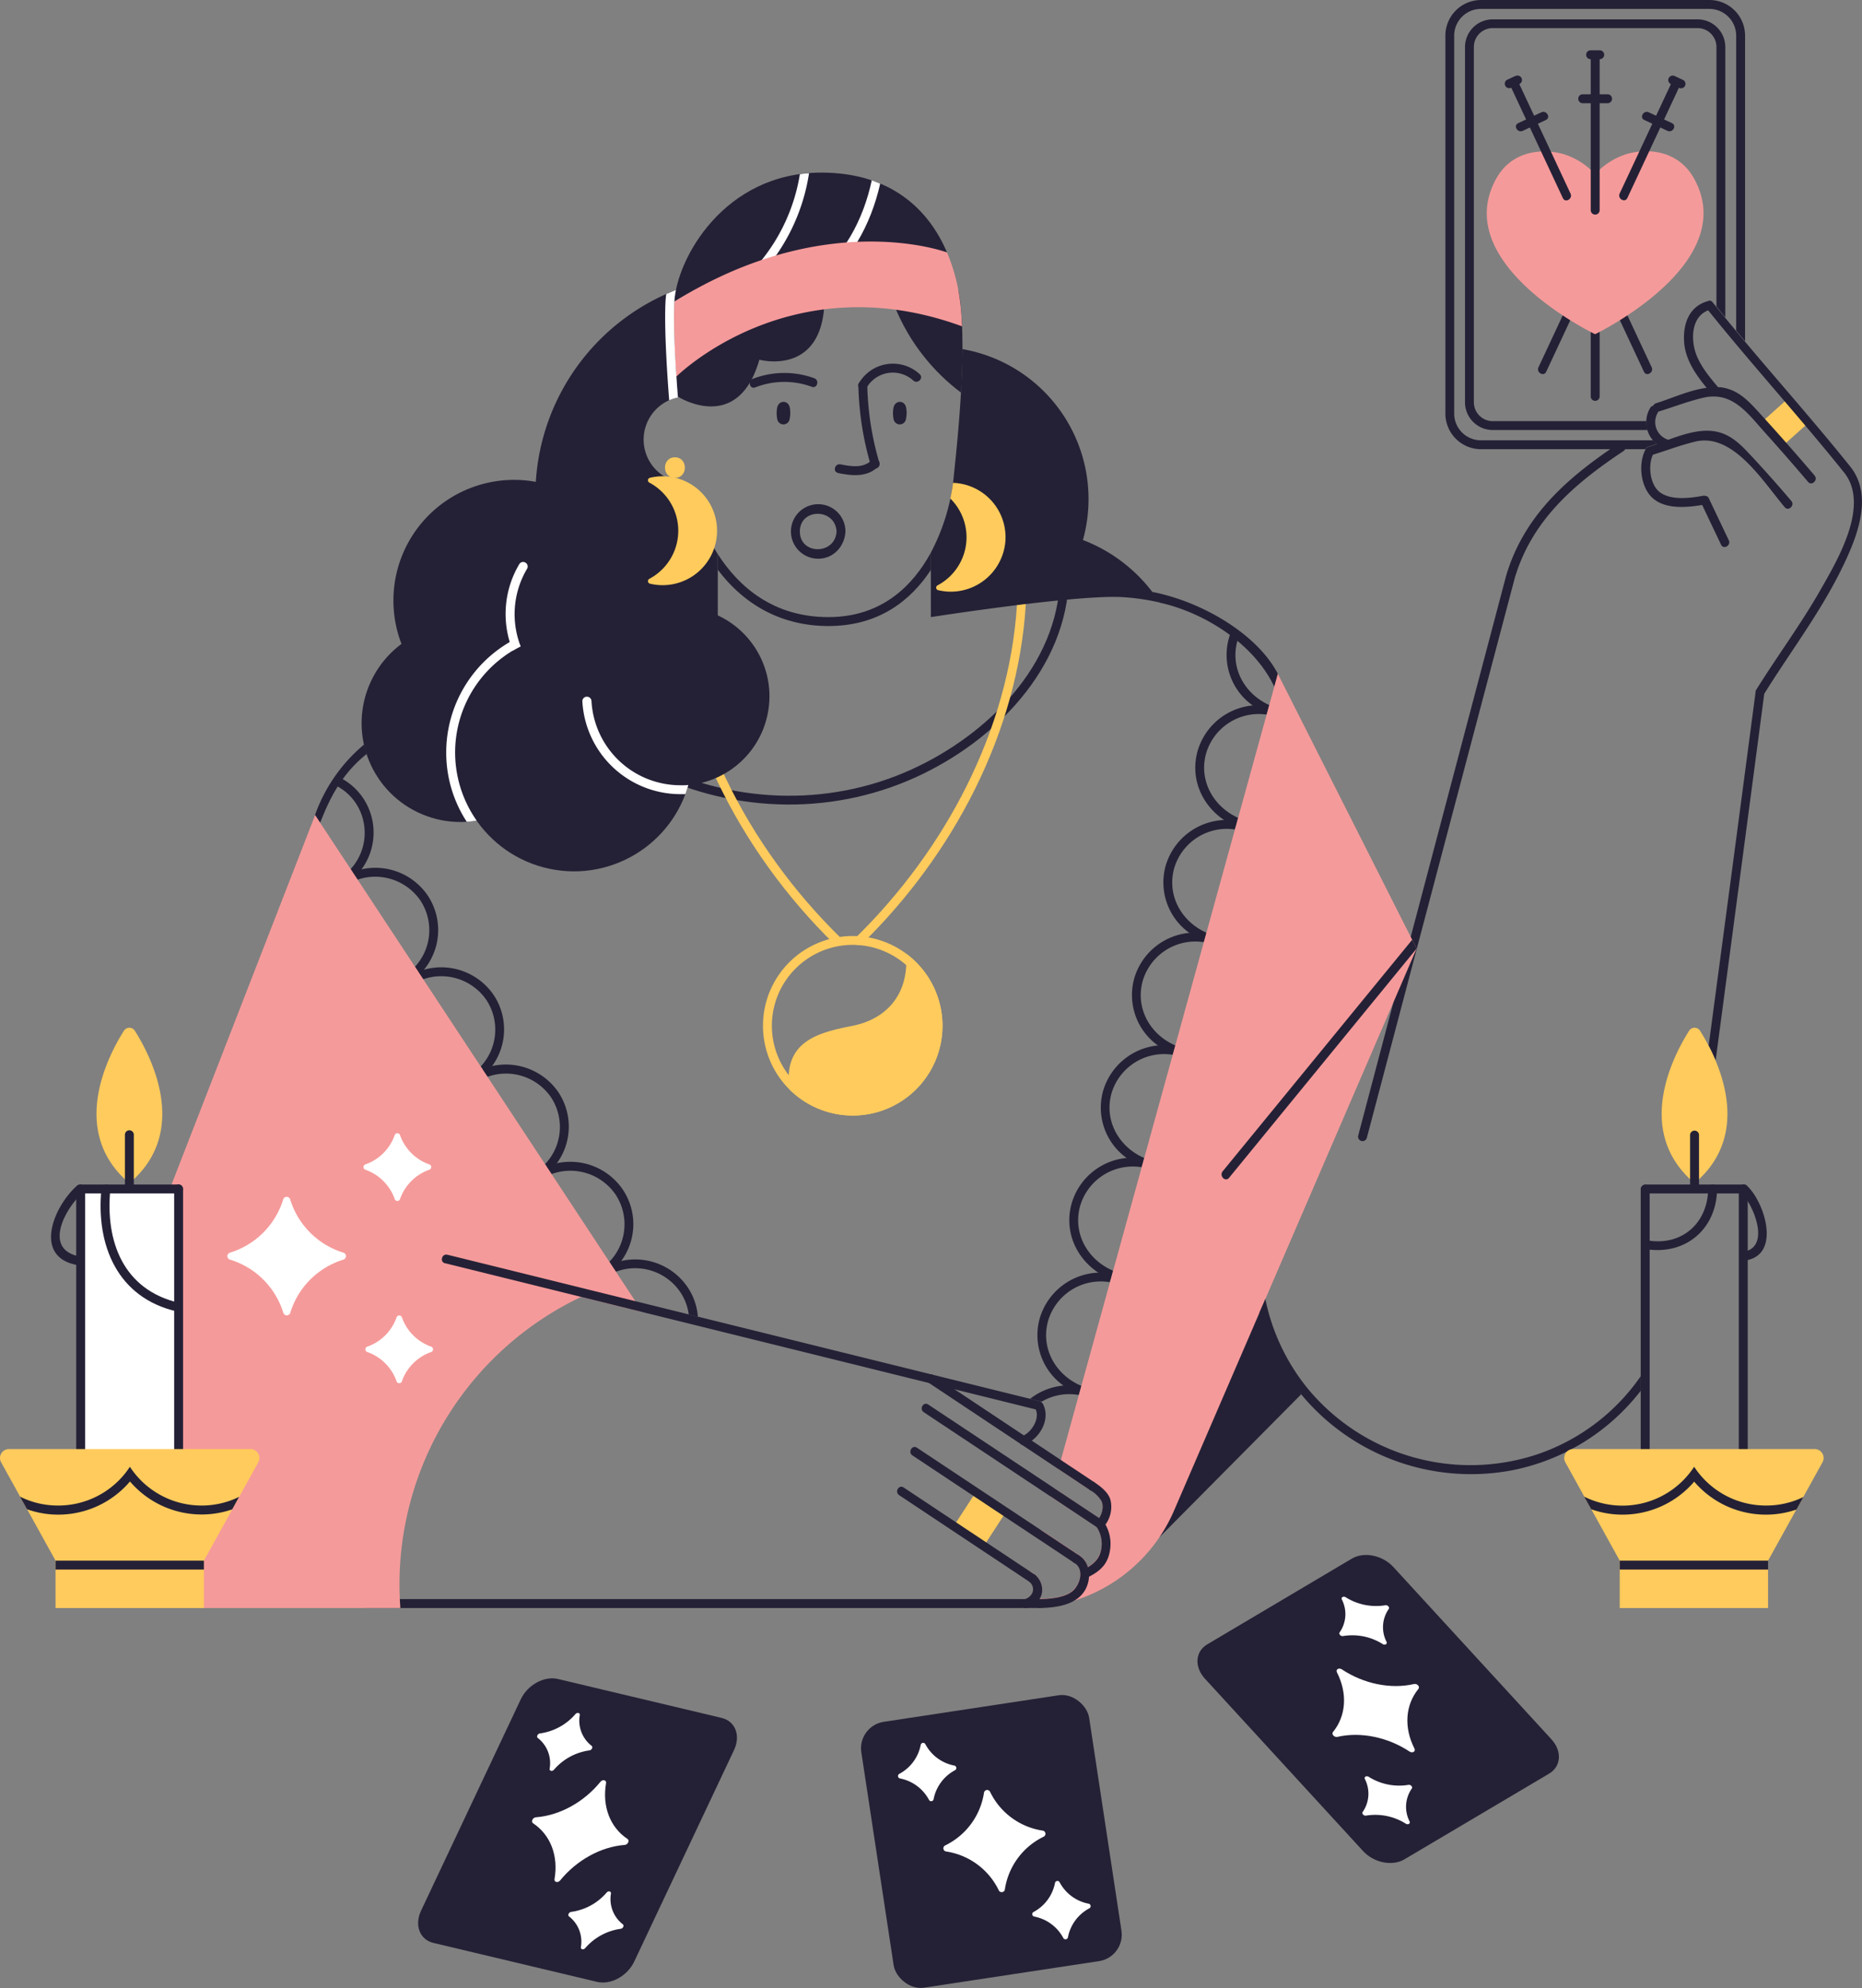 <svg xmlns="http://www.w3.org/2000/svg" viewBox="0 0 577.31 616.35"><rect x="0" y="0" width="577.31" height="616.35" fill="#808080" stroke="none"/><defs><style>.cls-1{fill:#242136;}.cls-2{fill:#f59a9a;}.cls-3{fill:#fff;}.cls-4{fill:#ffcb5c;}</style></defs><g id="Layer_2" data-name="Layer 2"><g id="Layer_4" data-name="Layer 4"><path class="cls-1" d="M500.71,63.16Q488.86,88.53,477,113.87c-.75,1.61,1.64,3,2.39,1.4L503.1,64.56c.75-1.6-1.63-3-2.39-1.4Z"/><path class="cls-1" d="M486,64.56l23.71,50.71c.75,1.61,3.14.21,2.39-1.4q-11.86-25.35-23.71-50.71c-.76-1.61-3.14-.21-2.39,1.4Z"/><path class="cls-1" d="M493.2,69.11V123a1.39,1.39,0,0,0,2.77,0V69.11a1.39,1.39,0,0,0-2.77,0Z"/><path class="cls-2" d="M525.18,55.24c-4.89-8.71-14.47-9.44-21.12-7.4A22.38,22.38,0,0,0,494.57,54a22.23,22.23,0,0,0-9.48-6.12c-6.65-2-16.23-1.31-21.13,7.4-14.75,26.29,29.85,48,30.61,48.33h0C495.34,103.21,539.94,81.53,525.18,55.24Z"/><path class="cls-1" d="M518.24,25.69,502.17,60c-.74,1.6,1.64,3,2.39,1.39q8-17.18,16.06-34.35c.75-1.6-1.63-3-2.38-1.39Z"/><path class="cls-1" d="M509.83,37.2,517,40.57c1.6.74,3-1.64,1.4-2.39l-7.2-3.36c-1.6-.75-3,1.63-1.39,2.38Z"/><path class="cls-1" d="M517.93,26l2.57,1.2a1.41,1.41,0,0,0,1.89-.5,1.39,1.39,0,0,0-.5-1.89l-2.57-1.2a1.42,1.42,0,0,0-1.89.5,1.39,1.39,0,0,0,.5,1.89Z"/><path class="cls-1" d="M468.51,27.08q8,17.18,16.06,34.35c.75,1.61,3.13.21,2.38-1.39q-8-17.17-16.06-34.35c-.75-1.62-3.13-.21-2.38,1.39Z"/><path class="cls-1" d="M477.9,34.82l-7.19,3.36c-1.61.75-.2,3.14,1.4,2.39l7.19-3.37c1.61-.75.21-3.13-1.4-2.38Z"/><path class="cls-1" d="M469.81,23.56l-2.57,1.2a1.38,1.38,0,1,0,1.39,2.39L471.2,26a1.38,1.38,0,0,0-1.39-2.39Z"/><path class="cls-1" d="M493.2,18.1V65.26a1.39,1.39,0,0,0,2.77,0V18.1a1.39,1.39,0,0,0-2.77,0Z"/><path class="cls-1" d="M490.6,32h7.94a1.39,1.39,0,0,0,0-2.77H490.6a1.39,1.39,0,0,0,0,2.77Z"/><path class="cls-1" d="M493.17,18.35H496a1.38,1.38,0,0,0,0-2.76h-2.83a1.38,1.38,0,0,0,0,2.76Z"/><path class="cls-1" d="M530,0h-70.8a11.06,11.06,0,0,0-11.06,11.06V128.22a11.06,11.06,0,0,0,11.06,11.05h51a.33.33,0,0,1,.07-.13,1.21,1.21,0,0,1,.91-.67c.83-.26,1.67-.55,2.54-.85a8.73,8.73,0,0,1-1.16-1.11h-53.4a8.29,8.29,0,0,1-8.29-8.29V11.06a8.3,8.3,0,0,1,8.29-8.3H530a8.32,8.32,0,0,1,8.3,8.3v91.42c.91,1.11,1.83,2.21,2.76,3.32V11.06A11.06,11.06,0,0,0,530,0Z"/><path class="cls-1" d="M526.33,6h-63.5a8.6,8.6,0,0,0-8.61,8.59V124.71a8.61,8.61,0,0,0,8.61,8.61h48a8.21,8.21,0,0,1-.34-2.75H462.83a5.86,5.86,0,0,1-5.86-5.86V14.55a5.85,5.85,0,0,1,5.86-5.84h63.5a5.86,5.86,0,0,1,5.85,5.84V95q1.35,1.73,2.75,3.4V14.55A8.6,8.6,0,0,0,526.33,6Z"/><rect class="cls-1" x="271.64" y="529.24" width="71.44" height="83.37" rx="8.29" transform="translate(-82.17 52.57) rotate(-8.63)"/><path class="cls-3" d="M320.45,592.77a13,13,0,0,0,6.65-9,.77.77,0,0,1,1.43-.22,12.93,12.93,0,0,0,9,6.65.77.77,0,0,1,.22,1.43,12.92,12.92,0,0,0-6.64,9,.77.77,0,0,1-1.43.21,13,13,0,0,0-9-6.65A.76.76,0,0,1,320.45,592.77Z"/><path class="cls-3" d="M293,572.16a21.76,21.76,0,0,0,12.09-16.41,1,1,0,0,1,1.86-.28,21.69,21.69,0,0,0,16.39,12.08,1,1,0,0,1,.28,1.86,21.76,21.76,0,0,0-12.07,16.41,1,1,0,0,1-1.86.28A21.72,21.72,0,0,0,293.25,574,1,1,0,0,1,293,572.16Z"/><path class="cls-3" d="M296.11,548.81a13,13,0,0,0-6.65,9,.76.76,0,0,1-1.42.21,13,13,0,0,0-9-6.65.76.76,0,0,1-.21-1.42,13,13,0,0,0,6.64-9,.77.77,0,0,1,1.43-.22,12.91,12.91,0,0,0,9,6.65A.77.77,0,0,1,296.11,548.81Z"/><path class="cls-1" d="M185.14,614.44l-50.76-12.08c-4.23-1-5.95-5.47-3.83-10l30.91-65.52c2.12-4.49,7.28-7.32,11.52-6.31l50.75,12.07c4.24,1,6,5.47,3.84,10l-30.92,65.52C194.53,612.62,189.38,615.44,185.14,614.44Z"/><path class="cls-3" d="M177.1,592.74a17.61,17.61,0,0,0,11-6c.53-.61,1.43-.4,1.33.32a9.9,9.9,0,0,0,3.66,9.52c.52.38.07,1.33-.66,1.41a17.73,17.73,0,0,0-11,6c-.53.61-1.42.4-1.33-.32a9.87,9.87,0,0,0-3.67-9.52C175.92,593.78,176.37,592.83,177.1,592.74Z"/><path class="cls-3" d="M166.16,563.41c7.34-.55,14.88-4.68,20-11,.7-.85,1.91-.56,1.75.42-1.25,7.21,1.26,13.73,6.65,17.3.73.49.12,1.77-.88,1.85-7.32.55-14.86,4.68-20,11-.7.85-1.91.56-1.75-.42,1.25-7.21-1.26-13.73-6.66-17.3C164.56,564.77,165.17,563.48,166.16,563.41Z"/><path class="cls-3" d="M182.75,542.67a17.68,17.68,0,0,0-11,6c-.53.61-1.43.4-1.34-.32a9.86,9.86,0,0,0-3.66-9.52c-.51-.38-.06-1.33.67-1.42a17.66,17.66,0,0,0,11-6c.54-.61,1.43-.4,1.34.31a9.89,9.89,0,0,0,3.66,9.53C183.93,541.64,183.48,542.59,182.75,542.67Z"/><path class="cls-1" d="M435.42,576.46l44.89-26.59c3.74-2.22,4.06-7,.7-10.65l-49-53.4c-3.35-3.66-9.11-4.83-12.86-2.61L374.3,509.8c-3.75,2.22-4.06,7-.71,10.65l49,53.4C425.91,577.51,431.67,578.68,435.42,576.46Z"/><path class="cls-3" d="M436.66,553.36a17.67,17.67,0,0,1-12.3-2.5c-.69-.42-1.49,0-1.18.7a9.92,9.92,0,0,1-.67,10.18c-.38.52.33,1.29,1.05,1.15a17.72,17.72,0,0,1,12.3,2.5c.69.43,1.48,0,1.18-.69a9.91,9.91,0,0,1,.68-10.19C438.1,554,437.38,553.22,436.66,553.36Z"/><path class="cls-3" d="M438.4,522.1c-7.17,1.66-15.59-.05-22.35-4.54-.92-.61-2,0-1.54.91,3.33,6.52,2.87,13.49-1.22,18.5-.55.68.41,1.73,1.38,1.51,7.16-1.65,15.58.06,22.34,4.54.92.61,2,0,1.54-.91-3.32-6.52-2.86-13.49,1.23-18.51C440.34,522.92,439.38,521.87,438.4,522.1Z"/><path class="cls-3" d="M416.42,507.22a17.64,17.64,0,0,1,12.3,2.5c.69.42,1.48-.05,1.18-.7a9.87,9.87,0,0,1,.67-10.18c.38-.52-.33-1.3-1.06-1.16a17.69,17.69,0,0,1-12.3-2.5c-.69-.42-1.48.05-1.18.7a9.89,9.89,0,0,1-.67,10.19C415,506.58,415.69,507.36,416.42,507.22Z"/><polygon class="cls-1" points="359.43 476.64 403.41 432.3 394.92 416.86 388.97 398.15 359.43 476.64"/><rect class="cls-4" x="548.72" y="124.59" width="9.83" height="12.44" transform="translate(281.7 -368.86) rotate(48.15)"/><rect class="cls-4" x="298.28" y="464.69" width="11.19" height="12.44" transform="translate(305.55 -89.53) rotate(33.01)"/><path class="cls-1" d="M222.55,171.8v19.52s-52.94,15-82.29,27a37.4,37.4,0,0,1,25.87-68.93,68.36,68.36,0,0,1,43.44-59.49,23.89,23.89,0,0,0-.48,3.59c-.36,6.58.22,18.56,1.07,29.72a13.37,13.37,0,0,0,2.78,26.45h.37A74.41,74.41,0,0,0,222.55,171.8Z"/><path class="cls-1" d="M359.58,186.81a68.82,68.82,0,0,0-12.28-1.72c-15.18-.57-58.69,6.23-58.69,6.23v-20a64.19,64.19,0,0,0,7-22.54c.44-4.88,2.71-23.79,2.78-40.55a47.19,47.19,0,0,1,37.37,59.19A49.13,49.13,0,0,1,359.58,186.81Z"/><path class="cls-1" d="M502,137.4c-15.78,10.48-29.39,22.22-35,41-16.1,60.94-29.8,112.79-45.91,173.73a1.39,1.39,0,0,0,2.67.74c16.1-60.95,29.8-112.79,45.91-173.73,5.38-18,18.56-29.24,33.71-39.31C504.83,138.81,503.44,136.41,502,137.4Z"/><path class="cls-1" d="M317.69,447.9c4.6-1.81,8.09-7.72,5.77-12.47-.78-1.6-3.16-.2-2.39,1.39,1.47,3-1.29,7.31-4.11,8.42-1.64.64-.92,3.32.73,2.66Z"/><path class="cls-1" d="M329.69,429.56a19.76,19.76,0,0,0-10.31,4.12l3.59.88a16.77,16.77,0,0,1,11.51-2.07l.06-.19.68-2.49A18.39,18.39,0,0,0,329.69,429.56Z"/><path class="cls-1" d="M340.48,394.56h0a19.71,19.71,0,0,0-18.13,14.23,19.2,19.2,0,0,0,7.35,20.77,21.32,21.32,0,0,0,4.85,2.74l.68-2.49,0-.18c-7.82-3.29-12.67-11.5-10.27-20.11a17,17,0,0,1,19.12-12l.26-.91.48-1.75A19.08,19.08,0,0,0,340.48,394.56Z"/><path class="cls-1" d="M349.3,359a19.65,19.65,0,0,0-17.05,14.14c-2.38,8.58,1.38,16.79,8.22,21.39h0a21.43,21.43,0,0,0,3.9,2.09l.48-1.75.25-.92c-7.78-3.3-12.6-11.5-10.2-20.08a17,17,0,0,1,19-12l.05-.22.68-2.45A18.82,18.82,0,0,0,349.3,359Z"/><path class="cls-1" d="M359,324.12A19.7,19.7,0,0,0,342,338.27,19.21,19.21,0,0,0,349.3,359a21.77,21.77,0,0,0,4.71,2.68l.68-2.45.07-.22c-7.74-3.33-12.52-11.5-10.15-20a17,17,0,0,1,19-12l.07-.24.68-2.43A18.64,18.64,0,0,0,359,324.12Z"/><path class="cls-1" d="M368.73,289.22a19.68,19.68,0,0,0-17.07,14.14A19.21,19.21,0,0,0,359,324.12a21.33,21.33,0,0,0,4.63,2.65l.68-2.43.07-.24h0c-7.72-3.33-12.46-11.47-10.08-20a17,17,0,0,1,18.91-12l.07-.25.66-2.4A18.47,18.47,0,0,0,368.73,289.22Z"/><path class="cls-1" d="M379.53,254.22h0a19.73,19.73,0,0,0-18.13,14.23,19.22,19.22,0,0,0,7.35,20.77,21.73,21.73,0,0,0,4.58,2.61l.66-2.4.07-.27c-7.67-3.37-12.36-11.48-10-20a17,17,0,0,1,18.82-12l.28-1,.45-1.69A18.59,18.59,0,0,0,379.53,254.22Z"/><path class="cls-1" d="M393.44,218.87l-.66,2.39-.07.29a17,17,0,0,0-18.75,12c-2.37,8.47,2.29,16.57,9.92,20l-.28,1-.45,1.69a21,21,0,0,1-3.62-2h0c-6.84-4.6-10.6-12.81-8.22-21.39a19.68,19.68,0,0,1,17.07-14.14A18.86,18.86,0,0,1,393.44,218.87Z"/><path class="cls-1" d="M393.53,218.58l-.09.29-.66,2.39a21.28,21.28,0,0,1-4.42-2.57A19.21,19.21,0,0,1,381,197.92a15.84,15.84,0,0,1,.94-2.61c.81.45,1.61.95,2.39,1.45a13.35,13.35,0,0,0-.67,1.9C381.31,207.11,385.94,215.18,393.53,218.58Z"/><path class="cls-1" d="M210.88,400.53a16.23,16.23,0,0,1,2.66,7l2.84.7a19,19,0,0,0-3.11-9.05,19.63,19.63,0,0,0-20.63-8.24,18.8,18.8,0,0,0-3.22,1l1.05,1.59.48.75h0A16.9,16.9,0,0,1,210.88,400.53Z"/><path class="cls-1" d="M192.64,390.9a19.26,19.26,0,0,1-2.17,2.61l-1.05-1.59-.49-.73a16.73,16.73,0,0,0,1.93-20.84A17,17,0,0,0,171,364l-.53-.78-1-1.57a18.2,18.2,0,0,1,3.12-1A19.67,19.67,0,0,1,193.23,369,19.25,19.25,0,0,1,192.64,390.9Z"/><path class="cls-1" d="M173.21,338.75a19.73,19.73,0,0,0-20.62-8.25,18.07,18.07,0,0,0-3,1l1,1.52.54.83a16.94,16.94,0,0,1,19.71,6.34A16.75,16.75,0,0,1,169,360.91l.51.77,1,1.57a18.58,18.58,0,0,0,2.1-2.55A19.25,19.25,0,0,0,173.21,338.75Z"/><path class="cls-1" d="M152.59,330.5a21.47,21.47,0,0,1-2,2.48l-1-1.52-.54-.83A16.74,16.74,0,0,0,150.79,310a17,17,0,0,0-19.6-6.39l-1-1.5-.56-.85a16,16,0,0,1,1.84-.63,19.68,19.68,0,0,1,21.69,8A19.25,19.25,0,0,1,152.59,330.5Z"/><path class="cls-1" d="M131.48,300.59a16.15,16.15,0,0,1-1.28,1.48l-.56-.85-1-1.48a16.71,16.71,0,0,0,1.69-20.58,17,17,0,0,0-19.49-6.44l-.62-.93-.94-1.42a18.65,18.65,0,0,1,2.79-.85,19.63,19.63,0,0,1,20.63,8.24A19.32,19.32,0,0,1,131.48,300.59Z"/><path class="cls-1" d="M112.09,269.52a20.85,20.85,0,0,1-1.85,2.27l-.94-1.42-.6-.91A16.7,16.7,0,0,0,110.31,249a16.41,16.41,0,0,0-6.31-5.53c.57-.69,1.19-1.41,1.86-2.14a18.83,18.83,0,0,1,6.84,6.28A19.23,19.23,0,0,1,112.09,269.52Z"/><circle class="cls-1" cx="142.74" cy="224.21" r="30.62" transform="translate(-119.03 270.29) rotate(-67.5)"/><path class="cls-1" d="M113.65,233.79a12.41,12.41,0,0,0-.81-2.93A50.5,50.5,0,0,0,97.66,252.7l1.58,2.41C101.65,249.14,105.05,240.67,113.65,233.79Z"/><path class="cls-1" d="M396.2,208.91l-1.1,4c-6.52-13.67-22.08-23.11-35.5-26.06a26.16,26.16,0,0,1-2.35-3.34C372.67,186.5,389.82,196.58,396.2,208.91Z"/><path class="cls-1" d="M199,238.13c26.45,13.82,57.8,15.23,85.07,2.78,24.34-11.11,46.67-33.66,47.36-61.77,0-1.78-2.72-1.78-2.76,0-.67,27.14-22.57,48.72-46,59.39-26.33,12-56.77,10.55-82.29-2.78-1.57-.83-3,1.56-1.39,2.38Z"/><path class="cls-4" d="M318.05,187.29c-2.38,39.79-22.58,77.77-50.81,105.36-1.27,1.24-3.22-.71-1.94-1.95,27.6-27,47.51-64.13,50-103.08Z"/><path class="cls-4" d="M260.59,290.7c-28.75-28.13-49.16-67.23-50.19-107.94-.05-1.78-2.81-1.79-2.77,0,1.06,41.43,21.73,81.25,51,109.89,1.28,1.25,3.23-.71,2-1.95Z"/><path class="cls-2" d="M439.22,294.08,364,468.35a50,50,0,0,1-45.92,30.19h-1.81l.76-2.76h.83c2.48-.92,3.42-3.49,1.34-5.4-.19-.12-.38-.26-.58-.38l.78-2.79,1.41.94a2,2,0,0,1,.23.18s0,0,0,0a6,6,0,0,1,2,5.36,5.23,5.23,0,0,1-.79,2c3.18-.06,7.48-.36,10.09-2.35s4-7,.62-8.93l-10.86-7.22.76-2.79c3.83,2.53,7.67,5.09,11.5,7.63a6.32,6.32,0,0,1,2.91,3.73,7.79,7.79,0,0,0,4.29-7.23,9.09,9.09,0,0,0-1.66-5.23L325.79,464l.77-2.8c4.75,3.16,9.49,6.29,14.21,9.44,1-1.52,1.54-3.67.72-5.32A9.7,9.7,0,0,0,338,462l-9.86-6.55.78-2.79L396.2,208.91Z"/><path class="cls-1" d="M113.65,498.54H322.28a1.39,1.39,0,0,0,0-2.77H113.65a1.39,1.39,0,0,0,0,2.77Z"/><path class="cls-1" d="M318.46,498.49c2.27-.77,4.22-2.26,4.61-4.75a6.05,6.05,0,0,0-2-5.38c-1.33-1.17-3.3.78-2,1.95,2.22,1.95,1.22,4.63-1.38,5.51-1.68.57-1,3.24.73,2.67Z"/><path class="cls-1" d="M322.28,498.54c4.82-.09,11-.8,13.87-5.13,2.31-3.44,2.16-9.05-1.76-11.3A1.38,1.38,0,0,0,333,484.5c3.37,1.93,1.88,7-.64,8.93s-6.9,2.28-10.08,2.34a1.39,1.39,0,0,0,0,2.77Z"/><path class="cls-2" d="M199.22,406.8l-19.05-4.72a98.7,98.7,0,0,0-56.31,89.15c0,2.46.1,4.9.28,7.31H63.22s-14.89,0-29.91-26.83c-12.34-22,4.39-64.64,4.39-64.64l60-154.37Z"/><path class="cls-4" d="M311.72,167.79A17,17,0,0,1,294,183.42a18.79,18.79,0,0,1-3.11-.44.81.81,0,0,1-.19-1.51,16.87,16.87,0,0,0,3.94-26.92c.43-2,.69-3.65.84-4.85A16.87,16.87,0,0,1,311.72,167.79Z"/><circle class="cls-1" cx="177.97" cy="233.29" r="36.86" transform="translate(-87.18 358.95) rotate(-78.02)"/><circle class="cls-1" cx="210.92" cy="215.85" r="27.64" transform="translate(-35.93 389.48) rotate(-80.78)"/><circle class="cls-1" cx="187.11" cy="190.33" r="27.64"/><path class="cls-1" d="M293.62,78.27c-47.51-9.44-84.53,15.24-84.53,15.24.7-13,15.16-40,45.63-40C276.23,53.54,288,65,293.62,78.27Z"/><path class="cls-3" d="M250.84,53.71A60.25,60.25,0,0,1,225.8,94c-1.47,1-2.85-1.37-1.4-2.37A57,57,0,0,0,248,54C248.89,53.87,249.86,53.76,250.84,53.71Z"/><path class="cls-3" d="M272.9,56.93C270,69.82,263.53,81.53,252.44,90c-1.41,1.08-2.79-1.33-1.39-2.39,10.56-8.1,16.6-19.38,19.24-31.71C271.18,56.24,272.05,56.57,272.9,56.93Z"/><path class="cls-1" d="M255.65,92.17c0,24.88-20.21,19.35-20.21,19.35-6.69,23.39-25.3,11.42-25.3,11.42-.38-5-.71-10.15-.92-14.9a38.8,38.8,0,0,1,15.91-11.29A68.23,68.23,0,0,1,255.65,92.17Z"/><path class="cls-1" d="M298,121.75c-17.84-13.37-22.11-31.28-22.11-31.28s10.91-.38,21.27-.62c.22,1.23.42,2.46.57,3.66C298.67,101.53,298.51,112,298,121.75Z"/><path class="cls-1" d="M266.14,119.46a93.85,93.85,0,0,0,3.86,24.8,1.38,1.38,0,0,0,2.66-.74,91.57,91.57,0,0,1-3.76-24.06c0-1.77-2.81-1.78-2.76,0Z"/><path class="cls-1" d="M259.88,146.67c4.33.86,9.06,1.37,12.43-2.06,1.24-1.28-.71-3.23-2-2-2.61,2.67-6.43,2-9.74,1.35-1.74-.35-2.48,2.32-.73,2.67Z"/><path class="cls-1" d="M268.71,120.16A9.42,9.42,0,0,1,283.19,118c1.33,1.17,3.29-.78,1.95-2a12.21,12.21,0,0,0-18.81,2.75c-.95,1.51,1.44,2.9,2.38,1.39Z"/><path class="cls-1" d="M234.13,120.12a24.71,24.71,0,0,1,17.6-.19c1.67.6,2.4-2.07.73-2.67a27.16,27.16,0,0,0-19.07.19c-1.64.63-.93,3.3.74,2.67Z"/><path class="cls-2" d="M298.27,101.17c-53.4-19.57-88.56,15.58-88.56,15.58a225,225,0,0,1-.62-23.24c47.21-29.34,84.53-15.24,84.53-15.24a56.63,56.63,0,0,1,4.06,15.24C298,95.88,298.16,98.46,298.27,101.17Z"/><path class="cls-4" d="M205.48,147.66a16.88,16.88,0,1,1-3.95,33.3.81.81,0,0,1-.19-1.51,16.89,16.89,0,0,0,0-29.82.8.8,0,0,1,.19-1.5A16.62,16.62,0,0,1,205.48,147.66Z"/><path class="cls-4" d="M209.26,141.78c-4.11,0-4.12,6.38,0,6.38S213.37,141.78,209.26,141.78Z"/><path class="cls-1" d="M259.37,164.78c-.39,7.28-11.37,7.34-11.37,0s11-7.28,11.37,0c.09,1.77,2.86,1.78,2.76,0a8.45,8.45,0,1,0-8.83,8.43c4.93.22,8.58-3.69,8.83-8.43C262.23,163,259.46,163,259.37,164.78Z"/><path class="cls-1" d="M241,130a1.94,1.94,0,0,0,3.84-.22,8.56,8.56,0,0,0,0-3.53c-.52-2.28-3.46-2.23-3.9.23A9.17,9.17,0,0,0,241,130Z"/><path class="cls-1" d="M277.07,130a1.94,1.94,0,0,0,3.84-.22,8.4,8.4,0,0,0,0-3.53c-.52-2.28-3.46-2.23-3.9.23A9.17,9.17,0,0,0,277.07,130Z"/><path class="cls-3" d="M161.13,199.74c-.63-.48-1.26-.92-1.92-1.34a39.62,39.62,0,0,0-20.86,34.89,39.13,39.13,0,0,0,6.36,21.47,24.25,24.25,0,0,0,3.07-.36,36.81,36.81,0,0,1,13.58-54h0C161.28,200.17,161.2,200,161.13,199.74Z"/><path class="cls-3" d="M213.41,243.37c-.26,1-.58,1.91-.92,2.84-.52,0-1,0-1.57,0a30.45,30.45,0,0,1-30.36-28.78A1.38,1.38,0,0,1,182,216h0a1.4,1.4,0,0,1,1.39,1.34,27.63,27.63,0,0,0,27.58,26.11C211.77,243.49,212.6,243.44,213.41,243.37Z"/><path class="cls-3" d="M163,174.49l0,0a1.37,1.37,0,0,0-2,.42,30.18,30.18,0,0,0-2,26.83,26.08,26.08,0,0,1,2.43-1.33,27.6,27.6,0,0,1,2-24.1A1.37,1.37,0,0,0,163,174.49Z"/><path class="cls-3" d="M209.09,93.51a23.84,23.84,0,0,1,.48-3.6c-1,.4-2,.81-3,1.27-.11.76-.18,1.49-.22,2.18-.39,7,.24,19.38,1.13,30.75a13.21,13.21,0,0,1,2.71-.88C209.31,112.07,208.73,100.09,209.09,93.51Z"/><path class="cls-3" d="M113.87,417.5a14.84,14.84,0,0,0,9.09-9.09.88.88,0,0,1,1.65,0,14.8,14.8,0,0,0,9.08,9.09.89.89,0,0,1,0,1.66,14.81,14.81,0,0,0-9.08,9.08.87.87,0,0,1-1.65,0,14.85,14.85,0,0,0-9.09-9.08A.88.88,0,0,1,113.87,417.5Z"/><path class="cls-3" d="M113.29,361a14.84,14.84,0,0,0,9.09-9.09.88.88,0,0,1,1.65,0,14.8,14.8,0,0,0,9.08,9.09.87.87,0,0,1,0,1.65,14.85,14.85,0,0,0-9.08,9.09.87.87,0,0,1-1.65,0,14.89,14.89,0,0,0-9.09-9.09A.87.87,0,0,1,113.29,361Z"/><path class="cls-3" d="M71.3,388.36a24.9,24.9,0,0,0,16.51-16.51,1.13,1.13,0,0,1,2.16,0,24.93,24.93,0,0,0,16.5,16.51,1.13,1.13,0,0,1,0,2.16A24.89,24.89,0,0,0,90,407a1.13,1.13,0,0,1-2.16,0A24.86,24.86,0,0,0,71.3,390.52,1.13,1.13,0,0,1,71.3,388.36Z"/><path class="cls-1" d="M256.85,191.32c-17.07,0-27.74-9.34-34.3-19.52v4.82c8.61,11.44,20.41,17.47,34.3,17.47,15.77,0,25.64-8.07,31.76-17.39v-5.36C283,181.61,273.37,191.32,256.85,191.32Z"/><path class="cls-4" d="M264.4,290.19A27.83,27.83,0,1,0,292.22,318,27.83,27.83,0,0,0,264.4,290.19Zm0,52.89A25.07,25.07,0,1,1,289.46,318,25.06,25.06,0,0,1,264.4,343.08Z"/><path class="cls-4" d="M280.92,295.65c1,13.15-6.59,20.38-16.53,22.37-10.41,2.08-21.66,4.6-19.64,19.71a27.82,27.82,0,1,0,36.17-42.08Z"/><path class="cls-1" d="M508.7,426.67v4.52a66.69,66.69,0,0,1-39.46,24.56,68.34,68.34,0,0,1-71-30.63A65.91,65.91,0,0,1,390.46,407l1.85-4.3a64.27,64.27,0,0,0,13.32,28,65.54,65.54,0,0,0,71.72,19.94A64,64,0,0,0,508.7,426.67Z"/><path class="cls-1" d="M570.71,176.94C564,190.43,554.9,202.38,547,215.1c-5.05,38.41-10.05,75.93-15.07,113.66-.7-1.67-1.44-3.2-2.16-4.59,4.84-36.36,9.68-72.57,14.53-109.53a1.29,1.29,0,0,1,.18-.73c6.48-10.41,13.81-20.26,19.9-30.93,5.21-9.14,15.41-26.11,7.51-36.32-13.73-17.13-28.52-33.35-42.27-50.45-5.44,2.11-5.44,9.48-3.54,14.12,1.5,3.62,4.11,6.75,6.61,9.72l.62,0c5.61.62,8.92,4.37,12.51,8.32q8.57,9.39,16.79,19.06c1.15,1.36-.8,3.32-2,2q-6.54-7.71-13.32-15.24c-5.36-5.94-10.14-13-19.2-10.88-4.7,1.11-9.31,2.89-13.91,4.31,0,0-.05,0-.07,0a1.27,1.27,0,0,0,0,.14,5.73,5.73,0,0,0,3.13,8.58c4.22-1.52,8.64-3,12.8-2.78,5.06.24,8.43,3,11.75,6.51q7,7.44,13.6,15.23c1.15,1.34-.8,3.3-2,2-6.69-7.88-16-23.19-27.72-20.4-2.61.62-5.21,1.45-7.79,2.31l-.18.07c-1.76.58-3.5,1.16-5.24,1.71-1.57,3.47-.87,9.45,2.31,11.71,3.55,2.51,9.34,1.71,13.31,1a1.41,1.41,0,0,1,.72.06,1.1,1.1,0,0,1,1,.69q3.09,6.51,6.21,13.05c.76,1.6-1.63,3-2.39,1.39-1.95-4.11-3.92-8.22-5.86-12.34-5.23.9-12.42,1.43-16.13-2.93-3.11-3.63-3.64-10.25-1.37-14.41a1.21,1.21,0,0,1,.91-.67c.83-.26,1.67-.55,2.54-.85a8.63,8.63,0,0,1-2.06-11.24,1.3,1.3,0,0,1,.92-.65,1.34,1.34,0,0,1,.85-.77c4.77-1.48,10.4-4.11,15.72-4.79-3.46-4.23-6.68-8.83-7-14.45s1.7-10.87,7.38-12.43a1.09,1.09,0,0,1,1.45.32c13.89,17.35,28.89,33.75,42.79,51.08C581.16,154.2,575.36,167.53,570.71,176.94Z"/><path class="cls-1" d="M287.91,428.69,338,462c1.49,1,2.88-1.41,1.4-2.39L289.3,426.3c-1.48-1-2.87,1.41-1.39,2.39Z"/><path class="cls-1" d="M337.3,489c4.06-2,6.39-4.32,6.93-8.93a12.14,12.14,0,0,0-2.07-8.35c-.93-1.52-3.32-.13-2.38,1.39a9.44,9.44,0,0,1,1.8,5.52c-.07,4.2-2.11,6.22-5.67,8-1.6.79-.2,3.17,1.39,2.39Z"/><path class="cls-1" d="M338,462a9.83,9.83,0,0,1,3.49,3.35c.9,1.84.09,4.36-1.11,5.87s.84,3.34,1.95,1.95a9.23,9.23,0,0,0,2-8c-.55-2.36-3-4.3-4.94-5.55-1.5-1-2.89,1.43-1.4,2.39Z"/><path class="cls-1" d="M286.4,437.82l53.87,35.79c1.49,1,2.87-1.41,1.4-2.39l-53.88-35.78c-1.48-1-2.87,1.4-1.39,2.38Z"/><path class="cls-1" d="M282.89,451.22,333,484.5c1.48,1,2.87-1.4,1.39-2.39l-50.1-33.28c-1.49-1-2.88,1.41-1.4,2.39Z"/><path class="cls-1" d="M278.78,463.55l40.61,27c1.49,1,2.88-1.41,1.4-2.39l-40.62-27c-1.48-1-2.87,1.4-1.39,2.38Z"/><path class="cls-1" d="M439.22,294.08l-58.17,71.1c-1.14,1.38-3.07-.59-2-2l58.79-71.82Z"/><path class="cls-1" d="M138,391.64l183.56,45.43c1.73.43,2.47-2.24.74-2.67L138.72,389c-1.73-.43-2.47,2.24-.74,2.66Z"/><rect class="cls-3" x="25.01" y="368.59" width="30.41" height="82.57"/><path class="cls-4" d="M38.44,319.53c-4.71,7.43-16.7,30.06.28,46.06a2,2,0,0,0,2.78,0c17-16,5-38.63.28-46.06A2,2,0,0,0,38.44,319.53Z"/><path class="cls-1" d="M23.63,368.59v83.64a1.39,1.39,0,0,0,2.77,0V368.59a1.39,1.39,0,0,0-2.77,0Z"/><path class="cls-1" d="M25,370H55.42a1.39,1.39,0,0,0,0-2.77H25A1.39,1.39,0,0,0,25,370Z"/><path class="cls-1" d="M54,368.59v83.64a1.38,1.38,0,0,0,2.76,0V368.59a1.38,1.38,0,0,0-2.76,0Z"/><path class="cls-1" d="M23.88,367.59c-7.33,6.46-13.86,22.35.36,24.66,1.74.28,2.49-2.38.74-2.67-11.9-1.93-4.86-15,.86-20,1.33-1.18-.63-3.13-2-2Z"/><path class="cls-1" d="M31.45,368.57c-1.75,17.54,5,33.79,23.34,38,1.73.4,2.47-2.27.73-2.66-17.28-4-22.93-19-21.3-35.32.18-1.77-2.59-1.75-2.77,0Z"/><path class="cls-1" d="M38.73,351.8v15.31a1.38,1.38,0,0,0,2.76,0V351.8a1.38,1.38,0,0,0-2.76,0Z"/><path class="cls-4" d="M.35,453.36l16.87,30.48v14.7h46v-14.7l16.86-30.48a2.77,2.77,0,0,0-2.42-4.11H2.77A2.77,2.77,0,0,0,.35,453.36Z"/><path class="cls-1" d="M62.51,466.76A26.53,26.53,0,0,1,42,457.09a26.82,26.82,0,0,1-1.73-2.35,26.71,26.71,0,0,1-1.72,2.35,26.52,26.52,0,0,1-20.49,9.67A26.22,26.22,0,0,1,6.21,464l2.17,3.91a28.71,28.71,0,0,0,9.71,1.67A29.18,29.18,0,0,0,40.3,459.3a29.21,29.21,0,0,0,22.21,10.23A28.8,28.8,0,0,0,72,467.94l2.13-3.87A26.24,26.24,0,0,1,62.51,466.76Z"/><rect class="cls-1" x="17.21" y="483.85" width="46.01" height="2.76"/><path class="cls-4" d="M527.07,319.53c4.71,7.43,16.69,30.06-.28,46.06a2,2,0,0,1-2.78,0c-17-16-5-38.63-.28-46.06A2,2,0,0,1,527.07,319.53Z"/><path class="cls-1" d="M541.88,368.59v83.64a1.39,1.39,0,0,1-2.77,0V368.59a1.39,1.39,0,0,1,2.77,0Z"/><path class="cls-1" d="M540.49,370h-30.4a1.39,1.39,0,0,1,0-2.77h30.4a1.39,1.39,0,0,1,0,2.77Z"/><path class="cls-1" d="M511.47,368.59v83.64a1.39,1.39,0,0,1-2.77,0V368.59a1.39,1.39,0,0,1,2.77,0Z"/><path class="cls-1" d="M541.62,367.59c5.42,4.91,10.75,21.37-.35,23.18-1.75.28-2.49-2.38-.74-2.67,8.73-1.42,3-15-.86-18.55-1.32-1.2.64-3.15,2-2Z"/><path class="cls-1" d="M532.38,368.57c-.12,12.59-10,20.82-22.39,18.64-1.75-.31-1-3,.73-2.67,10.64,1.87,18.8-5.28,18.89-16a1.39,1.39,0,0,1,2.77,0Z"/><path class="cls-1" d="M526.78,351.8v15.31a1.39,1.39,0,0,1-2.77,0V351.8a1.39,1.39,0,0,1,2.77,0Z"/><path class="cls-4" d="M485.33,453.36l16.86,30.48v14.7h46v-14.7l16.87-30.48a2.77,2.77,0,0,0-2.42-4.11H487.75A2.77,2.77,0,0,0,485.33,453.36Z"/><path class="cls-1" d="M547.49,466.76A26.52,26.52,0,0,1,527,457.09a26.82,26.82,0,0,1-1.73-2.35,26.82,26.82,0,0,1-1.73,2.35A26.53,26.53,0,0,1,491.18,464l2.17,3.91a28.77,28.77,0,0,0,9.72,1.67,29.19,29.19,0,0,0,22.21-10.23,29.19,29.19,0,0,0,22.21,10.23,28.84,28.84,0,0,0,9.51-1.59l2.13-3.87A26.28,26.28,0,0,1,547.49,466.76Z"/><rect class="cls-1" x="502.19" y="483.85" width="46.01" height="2.76"/></g></g></svg>